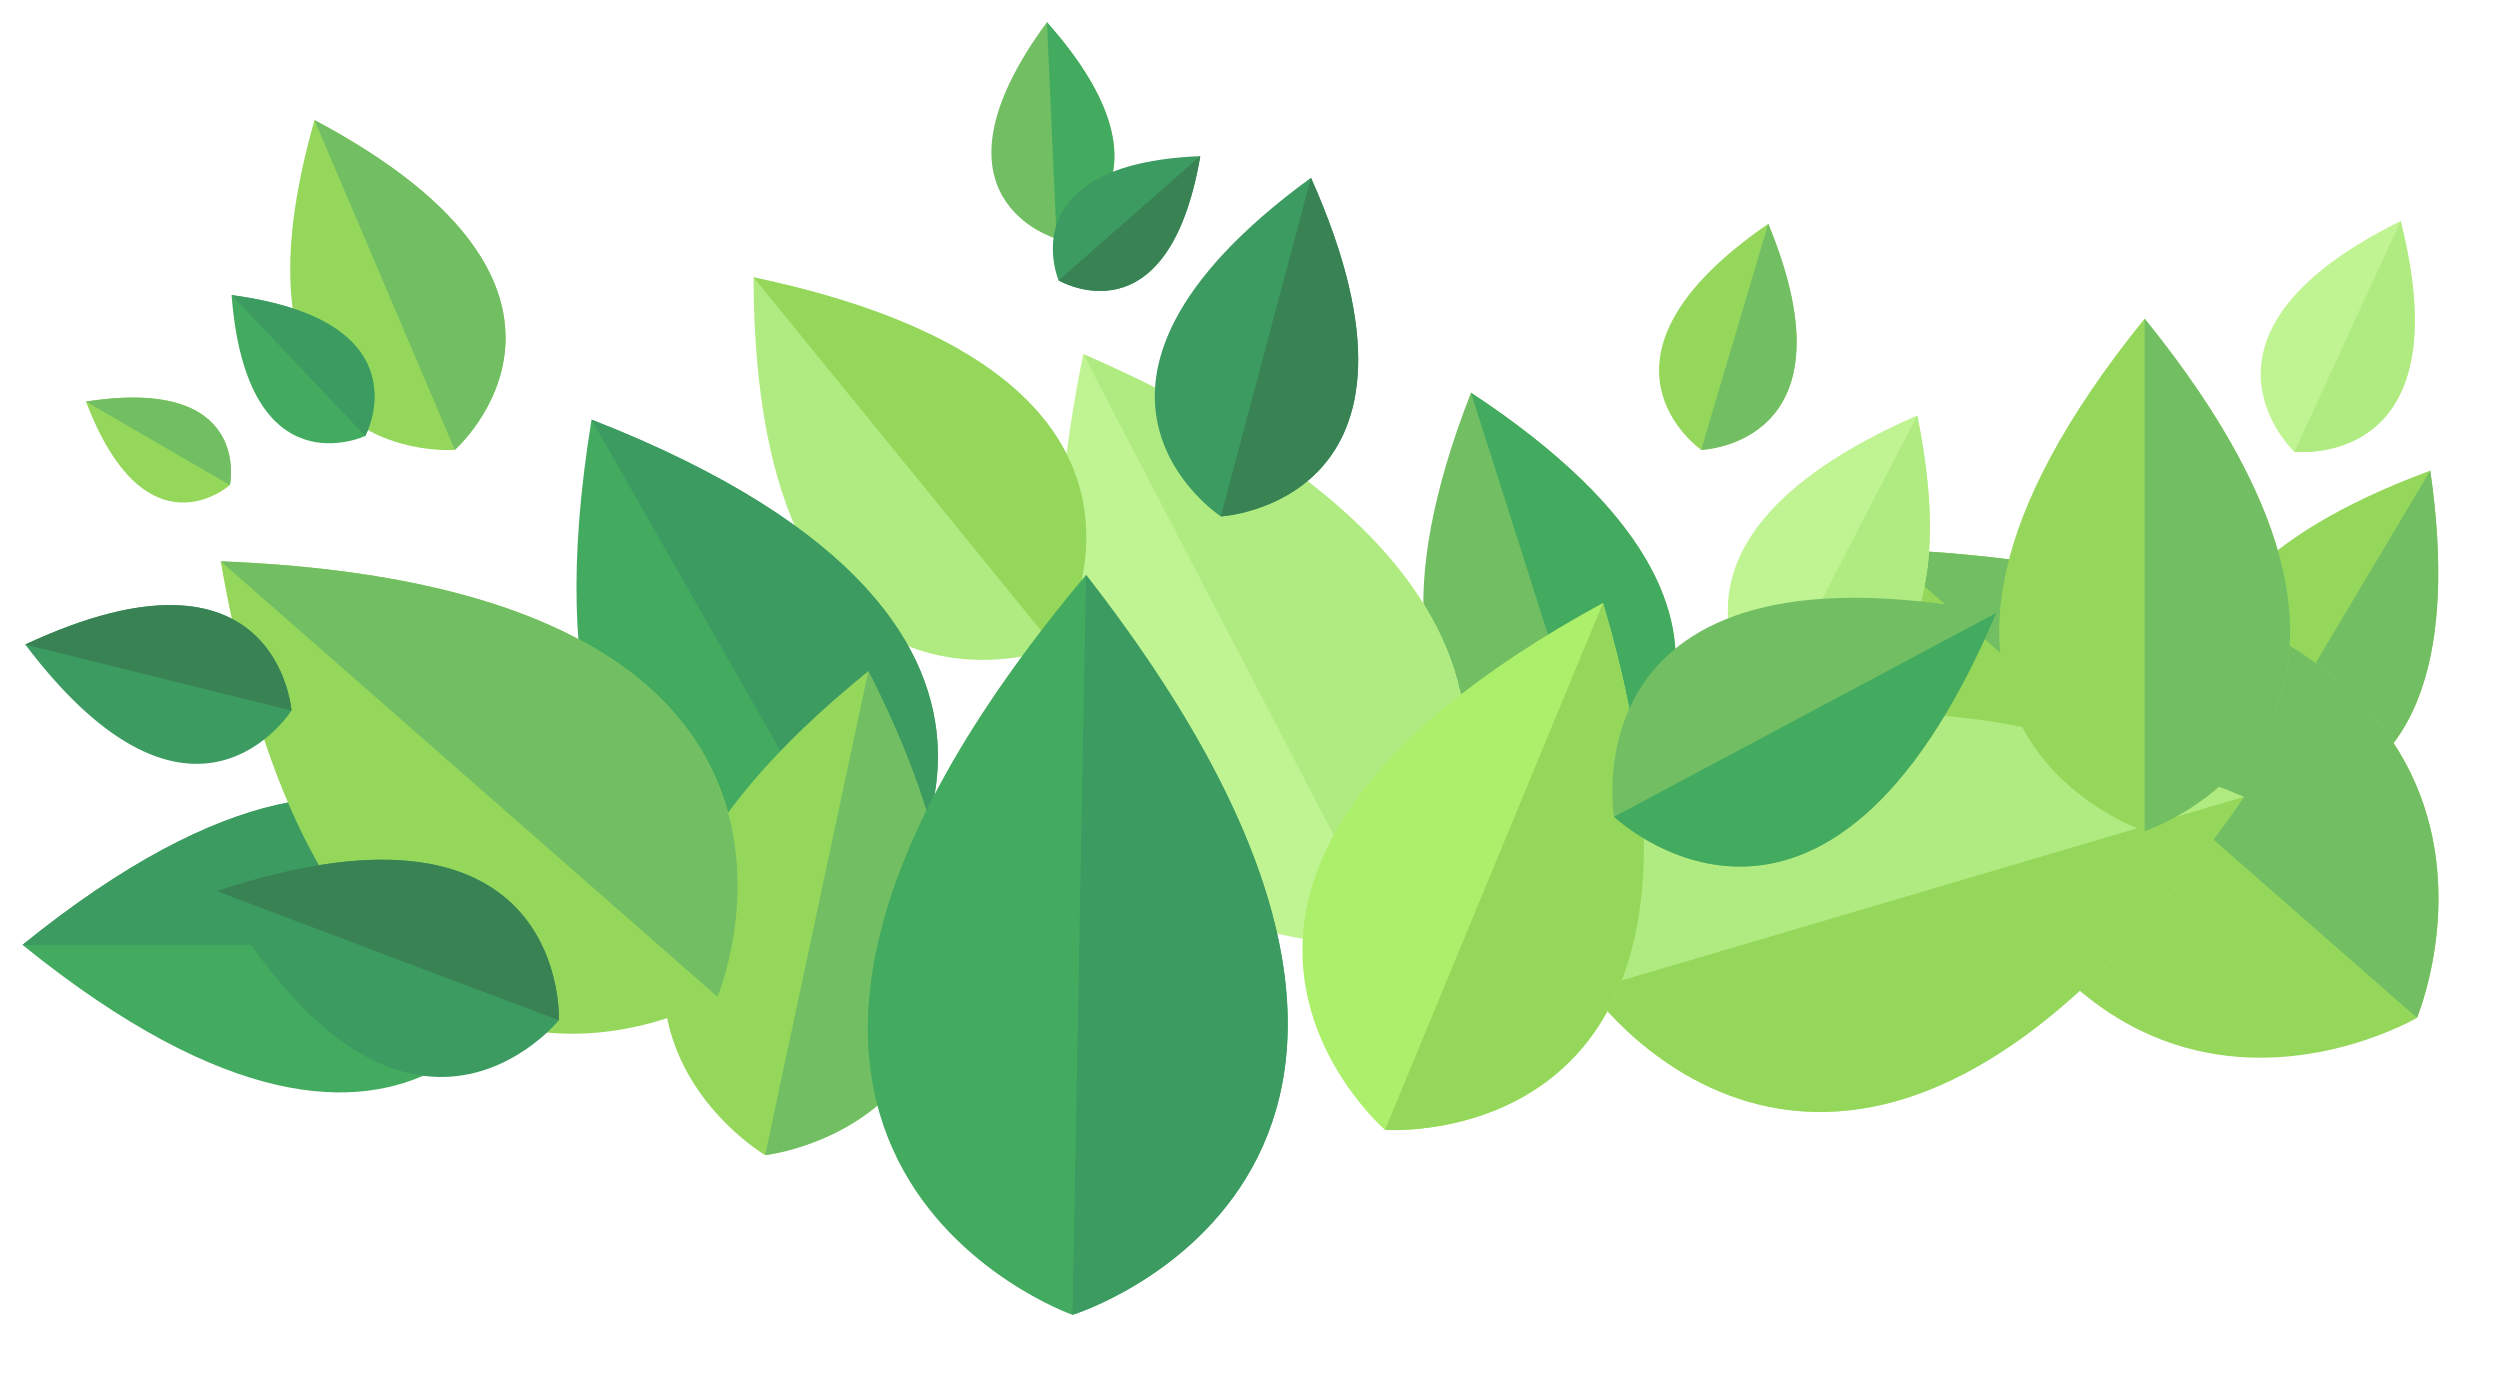 <svg id="Group_549" data-name="Group 549" xmlns="http://www.w3.org/2000/svg" viewBox="0 0 478.922 263.815">
  <defs>
    <style>
      .cls-1 {
        fill: none;
        opacity: 0.2;
      }

      .cls-2 {
        fill: #94d75b;
      }

      .cls-3 {
        fill: #71be63;
      }

      .cls-4 {
        fill: #43ab5f;
      }

      .cls-5 {
        fill: #3c9b61;
      }

      .cls-6 {
        fill: #388253;
      }

      .cls-7 {
        fill: #c0f492;
      }

      .cls-8 {
        fill: #b0eb81;
      }

      .cls-9 {
        fill: #acef6a;
      }
    </style>
  </defs>
  <g id="Group_475" data-name="Group 475" transform="translate(416.06 85.813)">
    <g id="Group_474" data-name="Group 474">
      <rect id="Rectangle_66" data-name="Rectangle 66" class="cls-1" width="62.734" height="79.82"/>
      <g id="Group_473" data-name="Group 473" transform="translate(4.374 4.346)">
        <path id="Path_409" data-name="Path 409" class="cls-2" d="M836.484,169.7c10.626,73.9-37.668,63.223-37.668,63.223S766.46,195.574,836.484,169.7Z" transform="translate(-791.352 -169.7)"/>
      </g>
    </g>
    <path id="Path_410" data-name="Path 410" class="cls-3" d="M843.068,169.7,805.4,232.923S853.694,243.6,843.068,169.7Z" transform="translate(-793.563 -165.354)"/>
  </g>
  <g id="Group_478" data-name="Group 478" transform="translate(356.259 100.859)">
    <g id="Group_477" data-name="Group 477">
      <rect id="Rectangle_67" data-name="Rectangle 67" class="cls-1" width="122.663" height="113.61"/>
      <g id="Group_476" data-name="Group 476" transform="translate(4.272 4.335)">
        <path id="Path_411" data-name="Path 411" class="cls-2" d="M678.6,198c138.134,5.472,102.485,89.787,102.485,89.787S702.083,334.275,678.6,198Z" transform="translate(-678.6 -198)"/>
      </g>
    </g>
    <path id="Path_412" data-name="Path 412" class="cls-3" d="M678.6,198l102.485,89.787C781.032,287.787,816.734,203.472,678.6,198Z" transform="translate(-674.328 -193.665)"/>
  </g>
  <g id="Group_481" data-name="Group 481" transform="translate(268.278 70.895)">
    <g id="Group_480" data-name="Group 480">
      <rect id="Rectangle_68" data-name="Rectangle 68" class="cls-1" width="64.647" height="94.739"/>
      <g id="Group_479" data-name="Group 479" transform="translate(4.389 4.335)">
        <path id="Path_413" data-name="Path 413" class="cls-3" d="M522.348,141.6c69.917,46.062,25.023,78.63,25.023,78.63S491.905,219.593,522.348,141.6Z" transform="translate(-513.221 -141.6)"/>
      </g>
    </g>
    <path id="Path_414" data-name="Path 414" class="cls-4" d="M530.4,141.6l25.024,78.63S600.317,187.662,530.4,141.6Z" transform="translate(-516.884 -137.265)"/>
  </g>
  <g id="Group_484" data-name="Group 484" transform="translate(185.652)">
    <g id="Group_483" data-name="Group 483">
      <rect id="Rectangle_69" data-name="Rectangle 69" class="cls-1" width="39.528" height="57.634"/>
      <g id="Group_482" data-name="Group 482" transform="translate(4.272 4.25)">
        <path id="Path_415" data-name="Path 415" class="cls-3" d="M368.117,8c27.946,31.558,1.859,41.493,1.859,41.493S343.147,41.949,368.117,8Z" transform="translate(-357.481 -8)"/>
      </g>
    </g>
    <path id="Path_416" data-name="Path 416" class="cls-4" d="M377.5,8l1.859,41.493S405.446,39.558,377.5,8Z" transform="translate(-362.592 -3.75)"/>
  </g>
  <g id="Group_487" data-name="Group 487" transform="translate(197.383 25.629)">
    <g id="Group_486" data-name="Group 486">
      <rect id="Rectangle_70" data-name="Rectangle 70" class="cls-1" width="44.5" height="41.823"/>
      <g id="Group_485" data-name="Group 485" transform="translate(4.311 4.282)">
        <path id="Path_417" data-name="Path 417" class="cls-5" d="M407.88,56.3c-6.216,36.127-27.149,23.8-27.149,23.8S371.275,57.788,407.88,56.3Z" transform="translate(-379.634 -56.3)"/>
      </g>
    </g>
    <path id="Path_418" data-name="Path 418" class="cls-6" d="M408.849,56.3,381.7,80.1S402.633,92.427,408.849,56.3Z" transform="translate(-376.292 -52.018)"/>
  </g>
  <g id="Group_539" data-name="Group 539" transform="translate(0 18.744)">
    <g id="Group_490" data-name="Group 490" transform="translate(198.403 44.755)">
      <g id="Group_489" data-name="Group 489">
        <rect id="Rectangle_71" data-name="Rectangle 71" class="cls-1" width="94.356" height="128.784"/>
        <g id="Group_488" data-name="Group 488" transform="translate(4.294 4.346)">
          <path id="Path_419" data-name="Path 419" class="cls-7" d="M386.345,127.7c117.733,51.216,58.441,112.261,58.441,112.261S360.844,253.561,386.345,127.7Z" transform="translate(-381.523 -127.7)"/>
        </g>
      </g>
      <path id="Path_420" data-name="Path 420" class="cls-8" d="M390.6,127.7l58.441,112.261S508.333,178.916,390.6,127.7Z" transform="translate(-381.483 -123.354)"/>
    </g>
    <g id="Group_493" data-name="Group 493" transform="translate(326.677 56.486)">
      <g id="Group_492" data-name="Group 492">
        <rect id="Rectangle_72" data-name="Rectangle 72" class="cls-1" width="54.829" height="72.042"/>
        <g id="Group_491" data-name="Group 491" transform="translate(4.32 4.357)">
          <path id="Path_421" data-name="Path 421" class="cls-7" d="M659.292,149.8c12.751,62.32-28.849,55.679-28.849,55.679S601.01,175.3,659.292,149.8Z" transform="translate(-623.011 -149.8)"/>
        </g>
      </g>
      <path id="Path_422" data-name="Path 422" class="cls-8" d="M665.849,149.8,637,205.479S678.6,212.12,665.849,149.8Z" transform="translate(-625.248 -145.443)"/>
    </g>
    <g id="Group_496" data-name="Group 496" transform="translate(140.004 30.092)">
      <g id="Group_495" data-name="Group 495">
        <rect id="Rectangle_73" data-name="Rectangle 73" class="cls-1" width="79.82" height="89.511"/>
        <g id="Group_494" data-name="Group 494" transform="translate(4.346 4.293)">
          <path id="Path_423" data-name="Path 423" class="cls-8" d="M271.7,100c91.009,19.126,57.857,71.033,57.857,71.033S271.966,192.975,271.7,100Z" transform="translate(-271.7 -100)"/>
        </g>
      </g>
      <path id="Path_424" data-name="Path 424" class="cls-2" d="M271.7,100l57.857,71.086C329.557,171.033,362.709,119.126,271.7,100Z" transform="translate(-267.354 -95.707)"/>
    </g>
    <g id="Group_499" data-name="Group 499" transform="translate(300.283 113.738)">
      <g id="Group_498" data-name="Group 498">
        <rect id="Rectangle_74" data-name="Rectangle 74" class="cls-1" width="141.407" height="92.444"/>
        <g id="Group_497" data-name="Group 497" transform="translate(4.303 4.339)">
          <path id="Path_425" data-name="Path 425" class="cls-8" d="M698.577,273.345C623.347,382.471,573.3,310.322,573.3,310.322S576.116,222.554,698.577,273.345Z" transform="translate(-573.3 -257.526)"/>
        </g>
      </g>
      <path id="Path_426" data-name="Path 426" class="cls-2" d="M698.577,287.3,573.3,324.277S623.347,396.479,698.577,287.3Z" transform="translate(-568.997 -267.143)"/>
    </g>
    <g id="Group_502" data-name="Group 502" transform="translate(106.087 57.379)">
      <g id="Group_501" data-name="Group 501">
        <rect id="Rectangle_75" data-name="Rectangle 75" class="cls-1" width="85.431" height="112.462"/>
        <g id="Group_500" data-name="Group 500" transform="translate(4.35 4.261)">
          <path id="Path_427" data-name="Path 427" class="cls-4" d="M210.754,151.3c104.132,40.7,54.563,95.738,54.563,95.738S192.69,261.648,210.754,151.3Z" transform="translate(-207.867 -151.3)"/>
        </g>
      </g>
      <path id="Path_428" data-name="Path 428" class="cls-5" d="M213.3,151.3l54.563,95.738S317.432,192,213.3,151.3Z" transform="translate(-206.064 -147.039)"/>
    </g>
    <g id="Group_505" data-name="Group 505" transform="translate(0 129.676)">
      <g id="Group_504" data-name="Group 504">
        <rect id="Rectangle_76" data-name="Rectangle 76" class="cls-1" width="115.65" height="72.807"/>
        <g id="Group_503" data-name="Group 503" transform="translate(4.303 4.325)">
          <path id="Path_429" data-name="Path 429" class="cls-4" d="M8.1,315.764c78.63-63.595,99.669,0,99.669,0S86.73,379.359,8.1,315.764Z" transform="translate(-8.1 -287.5)"/>
        </g>
      </g>
      <path id="Path_430" data-name="Path 430" class="cls-5" d="M8.1,315.764h99.669S86.73,252.17,8.1,315.764Z" transform="translate(-3.797 -283.175)"/>
    </g>
    <g id="Group_508" data-name="Group 508" transform="translate(122.791 105.577)">
      <g id="Group_507" data-name="Group 507">
        <rect id="Rectangle_77" data-name="Rectangle 77" class="cls-1" width="70.767" height="108.765"/>
        <g id="Group_506" data-name="Group 506" transform="translate(4.302 4.25)">
          <path id="Path_431" data-name="Path 431" class="cls-2" d="M278.47,242c43.565,85.749-19.764,92.709-19.764,92.709S203.718,302.513,278.47,242Z" transform="translate(-239.216 -242)"/>
        </g>
      </g>
      <path id="Path_432" data-name="Path 432" class="cls-3" d="M295.664,242,275.9,334.709S339.229,327.8,295.664,242Z" transform="translate(-252.109 -237.75)"/>
    </g>
    <g id="Group_511" data-name="Group 511" transform="translate(37.998 84.411)">
      <g id="Group_510" data-name="Group 510">
        <rect id="Rectangle_78" data-name="Rectangle 78" class="cls-1" width="115.14" height="106.597"/>
        <g id="Group_509" data-name="Group 509" transform="translate(4.293 4.378)">
          <path id="Path_433" data-name="Path 433" class="cls-2" d="M79.6,202.4c128.305,5.047,95.153,83.412,95.153,83.412S101.436,328.952,79.6,202.4Z" transform="translate(-79.6 -202.4)"/>
        </g>
      </g>
      <path id="Path_434" data-name="Path 434" class="cls-3" d="M79.6,202.4l95.153,83.412S207.905,207.447,79.6,202.4Z" transform="translate(-75.307 -198.022)"/>
    </g>
    <g id="Group_514" data-name="Group 514" transform="translate(12.113 53.044)">
      <g id="Group_513" data-name="Group 513">
        <rect id="Rectangle_79" data-name="Rectangle 79" class="cls-1" width="43.99" height="36.212"/>
        <g id="Group_512" data-name="Group 512" transform="translate(4.357 4.375)">
          <path id="Path_435" data-name="Path 435" class="cls-2" d="M31,144.122c31.983-4.994,27.574,15.992,27.574,15.992S42.529,174.352,31,144.122Z" transform="translate(-31 -143.354)"/>
        </g>
      </g>
      <path id="Path_436" data-name="Path 436" class="cls-3" d="M31,144.122l27.574,15.992S62.983,139.128,31,144.122Z" transform="translate(-26.643 -138.979)"/>
    </g>
    <g id="Group_517" data-name="Group 517" transform="translate(313.543 19.764)">
      <g id="Group_516" data-name="Group 516">
        <rect id="Rectangle_80" data-name="Rectangle 80" class="cls-1" width="42.46" height="59.546"/>
        <g id="Group_515" data-name="Group 515" transform="translate(4.285 4.367)">
          <path id="Path_437" data-name="Path 437" class="cls-2" d="M619.144,80.7c17.479,42.4-12.857,43.3-12.857,43.3S581.37,106.68,619.144,80.7Z" transform="translate(-598.225 -80.7)"/>
        </g>
      </g>
      <path id="Path_438" data-name="Path 438" class="cls-3" d="M626.257,80.7,613.4,124S643.736,123.1,626.257,80.7Z" transform="translate(-601.053 -76.333)"/>
    </g>
    <g id="Group_520" data-name="Group 520" transform="translate(51.258)">
      <g id="Group_519" data-name="Group 519">
        <rect id="Rectangle_81" data-name="Rectangle 81" class="cls-1" width="57.506" height="79.31"/>
        <g id="Group_518" data-name="Group 518" transform="translate(4.336 4.261)">
          <path id="Path_439" data-name="Path 439" class="cls-2" d="M109.294,43.3c61.523,32.674,26.883,63.17,26.883,63.17S90.168,110.3,109.294,43.3Z" transform="translate(-104.64 -43.3)"/>
        </g>
      </g>
      <path id="Path_440" data-name="Path 440" class="cls-3" d="M113.4,43.3l26.883,63.17S174.923,75.974,113.4,43.3Z" transform="translate(-104.411 -39.039)"/>
    </g>
    <g id="Group_523" data-name="Group 523" transform="translate(245.199 92.444)">
      <g id="Group_522" data-name="Group 522">
        <rect id="Rectangle_82" data-name="Rectangle 82" class="cls-1" width="81.605" height="117.053"/>
        <g id="Group_521" data-name="Group 521" transform="translate(4.309 4.314)">
          <path id="Path_441" data-name="Path 441" class="cls-9" d="M527.205,217.4c31.505,106.257-41.759,100.944-41.759,100.944S429.821,270.422,527.205,217.4Z" transform="translate(-469.63 -217.4)"/>
        </g>
      </g>
      <path id="Path_442" data-name="Path 442" class="cls-2" d="M541.159,217.4,499.4,318.344S572.611,323.71,541.159,217.4Z" transform="translate(-479.275 -213.086)"/>
    </g>
    <g id="Group_526" data-name="Group 526" transform="translate(304.49 91.424)">
      <g id="Group_525" data-name="Group 525">
        <rect id="Rectangle_83" data-name="Rectangle 83" class="cls-1" width="89.638" height="67.707"/>
        <g id="Group_524" data-name="Group 524" transform="translate(4.39 4.348)">
          <path id="Path_443" data-name="Path 443" class="cls-3" d="M654.922,218.443c-32.887,77.515-73.211,39.049-73.211,39.049S572.254,202.5,654.922,218.443Z" transform="translate(-581.383 -215.544)"/>
        </g>
      </g>
      <path id="Path_444" data-name="Path 444" class="cls-4" d="M655.211,221,582,260.049S622.325,298.515,655.211,221Z" transform="translate(-577.282 -213.753)"/>
    </g>
    <g id="Group_529" data-name="Group 529" transform="translate(216.892 10.966)">
      <g id="Group_528" data-name="Group 528">
        <rect id="Rectangle_84" data-name="Rectangle 84" class="cls-1" width="55.084" height="81.095"/>
        <g id="Group_527" data-name="Group 527" transform="translate(4.337 4.346)">
          <path id="Path_445" data-name="Path 445" class="cls-5" d="M446.313,64.1c27.786,62.214-17.267,64.87-17.267,64.87S391.272,104.265,446.313,64.1Z" transform="translate(-416.404 -64.1)"/>
        </g>
      </g>
      <path id="Path_446" data-name="Path 446" class="cls-6" d="M457.467,64.1,440.2,128.97C440.2,129.023,485.253,126.314,457.467,64.1Z" transform="translate(-423.22 -59.754)"/>
    </g>
    <g id="Group_532" data-name="Group 532" transform="translate(0.51 92.826)">
      <g id="Group_531" data-name="Group 531">
        <rect id="Rectangle_85" data-name="Rectangle 85" class="cls-1" width="67.069" height="46.541"/>
        <g id="Group_530" data-name="Group 530" transform="translate(4.325 4.345)">
          <path id="Path_447" data-name="Path 447" class="cls-5" d="M9.1,225.734c48.347-22.58,51,12.645,51,12.645S41.3,268.29,9.1,225.734Z" transform="translate(-9.1 -218.179)"/>
        </g>
      </g>
      <path id="Path_448" data-name="Path 448" class="cls-6" d="M9.1,225.734l51,12.645S57.447,203.155,9.1,225.734Z" transform="translate(-4.775 -213.833)"/>
    </g>
    <g id="Group_535" data-name="Group 535" transform="translate(37.232 141.662)">
      <g id="Group_534" data-name="Group 534">
        <rect id="Rectangle_86" data-name="Rectangle 86" class="cls-1" width="81.605" height="57.761"/>
        <g id="Group_533" data-name="Group 533" transform="translate(4.261 4.293)">
          <path id="Path_449" data-name="Path 449" class="cls-5" d="M78.1,316c67.526-22.314,65.561,24.758,65.561,24.758S114.068,377.42,78.1,316Z" transform="translate(-78.1 -310)"/>
        </g>
      </g>
      <path id="Path_450" data-name="Path 450" class="cls-6" d="M78.1,316l65.561,24.758C143.714,340.761,145.68,293.689,78.1,316Z" transform="translate(-73.839 -305.707)"/>
    </g>
    <g id="Group_538" data-name="Group 538" transform="translate(40.038 33.535)">
      <g id="Group_537" data-name="Group 537" transform="translate(0 0)">
        <rect id="Rectangle_87" data-name="Rectangle 87" class="cls-1" width="43.608" height="44.373"/>
        <g id="Group_536" data-name="Group 536" transform="translate(4.325 4.25)">
          <path id="Path_451" data-name="Path 451" class="cls-4" d="M83.5,106.4c37.456,4.994,25.608,26.989,25.608,26.989S86.422,144.068,83.5,106.4Z" transform="translate(-83.5 -106.4)"/>
        </g>
      </g>
      <path id="Path_452" data-name="Path 452" class="cls-5" d="M83.5,106.4l25.608,26.989S120.9,111.394,83.5,106.4Z" transform="translate(-79.175 -102.15)"/>
    </g>
  </g>
  <g id="Group_542" data-name="Group 542" transform="translate(378.7 56.741)">
    <g id="Group_541" data-name="Group 541">
      <rect id="Rectangle_88" data-name="Rectangle 88" class="cls-1" width="71.787" height="114.248"/>
      <g id="Group_540" data-name="Group 540" transform="translate(4.28 4.303)">
        <path id="Path_453" data-name="Path 453" class="cls-2" d="M748.719,114.9c62.692,77.461,0,98.182,0,98.182S686.027,192.361,748.719,114.9Z" transform="translate(-720.856 -114.9)"/>
      </g>
    </g>
    <path id="Path_454" data-name="Path 454" class="cls-3" d="M773.3,114.9v98.182S835.992,192.361,773.3,114.9Z" transform="translate(-741.157 -110.597)"/>
  </g>
  <g id="Group_545" data-name="Group 545" transform="translate(428.811 37.998)">
    <g id="Group_544" data-name="Group 544">
      <rect id="Rectangle_89" data-name="Rectangle 89" class="cls-1" width="45.648" height="60.439"/>
      <g id="Group_543" data-name="Group 543" transform="translate(4.273 4.346)">
        <path id="Path_455" data-name="Path 455" class="cls-7" d="M841.96,79.7c12.166,47.869-20.348,44.2-20.348,44.2S797.7,101.589,841.96,79.7Z" transform="translate(-815.163 -79.7)"/>
      </g>
    </g>
    <path id="Path_456" data-name="Path 456" class="cls-8" d="M847.648,79.7,827.3,123.9S859.815,127.516,847.648,79.7Z" transform="translate(-816.579 -75.354)"/>
  </g>
  <g id="Group_548" data-name="Group 548" transform="translate(161.936 105.832)">
    <g id="Group_547" data-name="Group 547">
      <rect id="Rectangle_90" data-name="Rectangle 90" class="cls-1" width="96.651" height="157.983"/>
      <g id="Group_546" data-name="Group 546" transform="translate(4.32 4.303)">
        <path id="Path_457" data-name="Path 457" class="cls-4" d="M354.727,207.3c88.406,113.483-2.6,141.747-2.6,141.747S262.23,317.489,354.727,207.3Z" transform="translate(-312.931 -207.3)"/>
      </g>
    </g>
    <path id="Path_458" data-name="Path 458" class="cls-5" d="M389.3,207.3l-2.6,141.747C386.7,349.1,477.762,320.836,389.3,207.3Z" transform="translate(-343.188 -202.997)"/>
  </g>
</svg>
